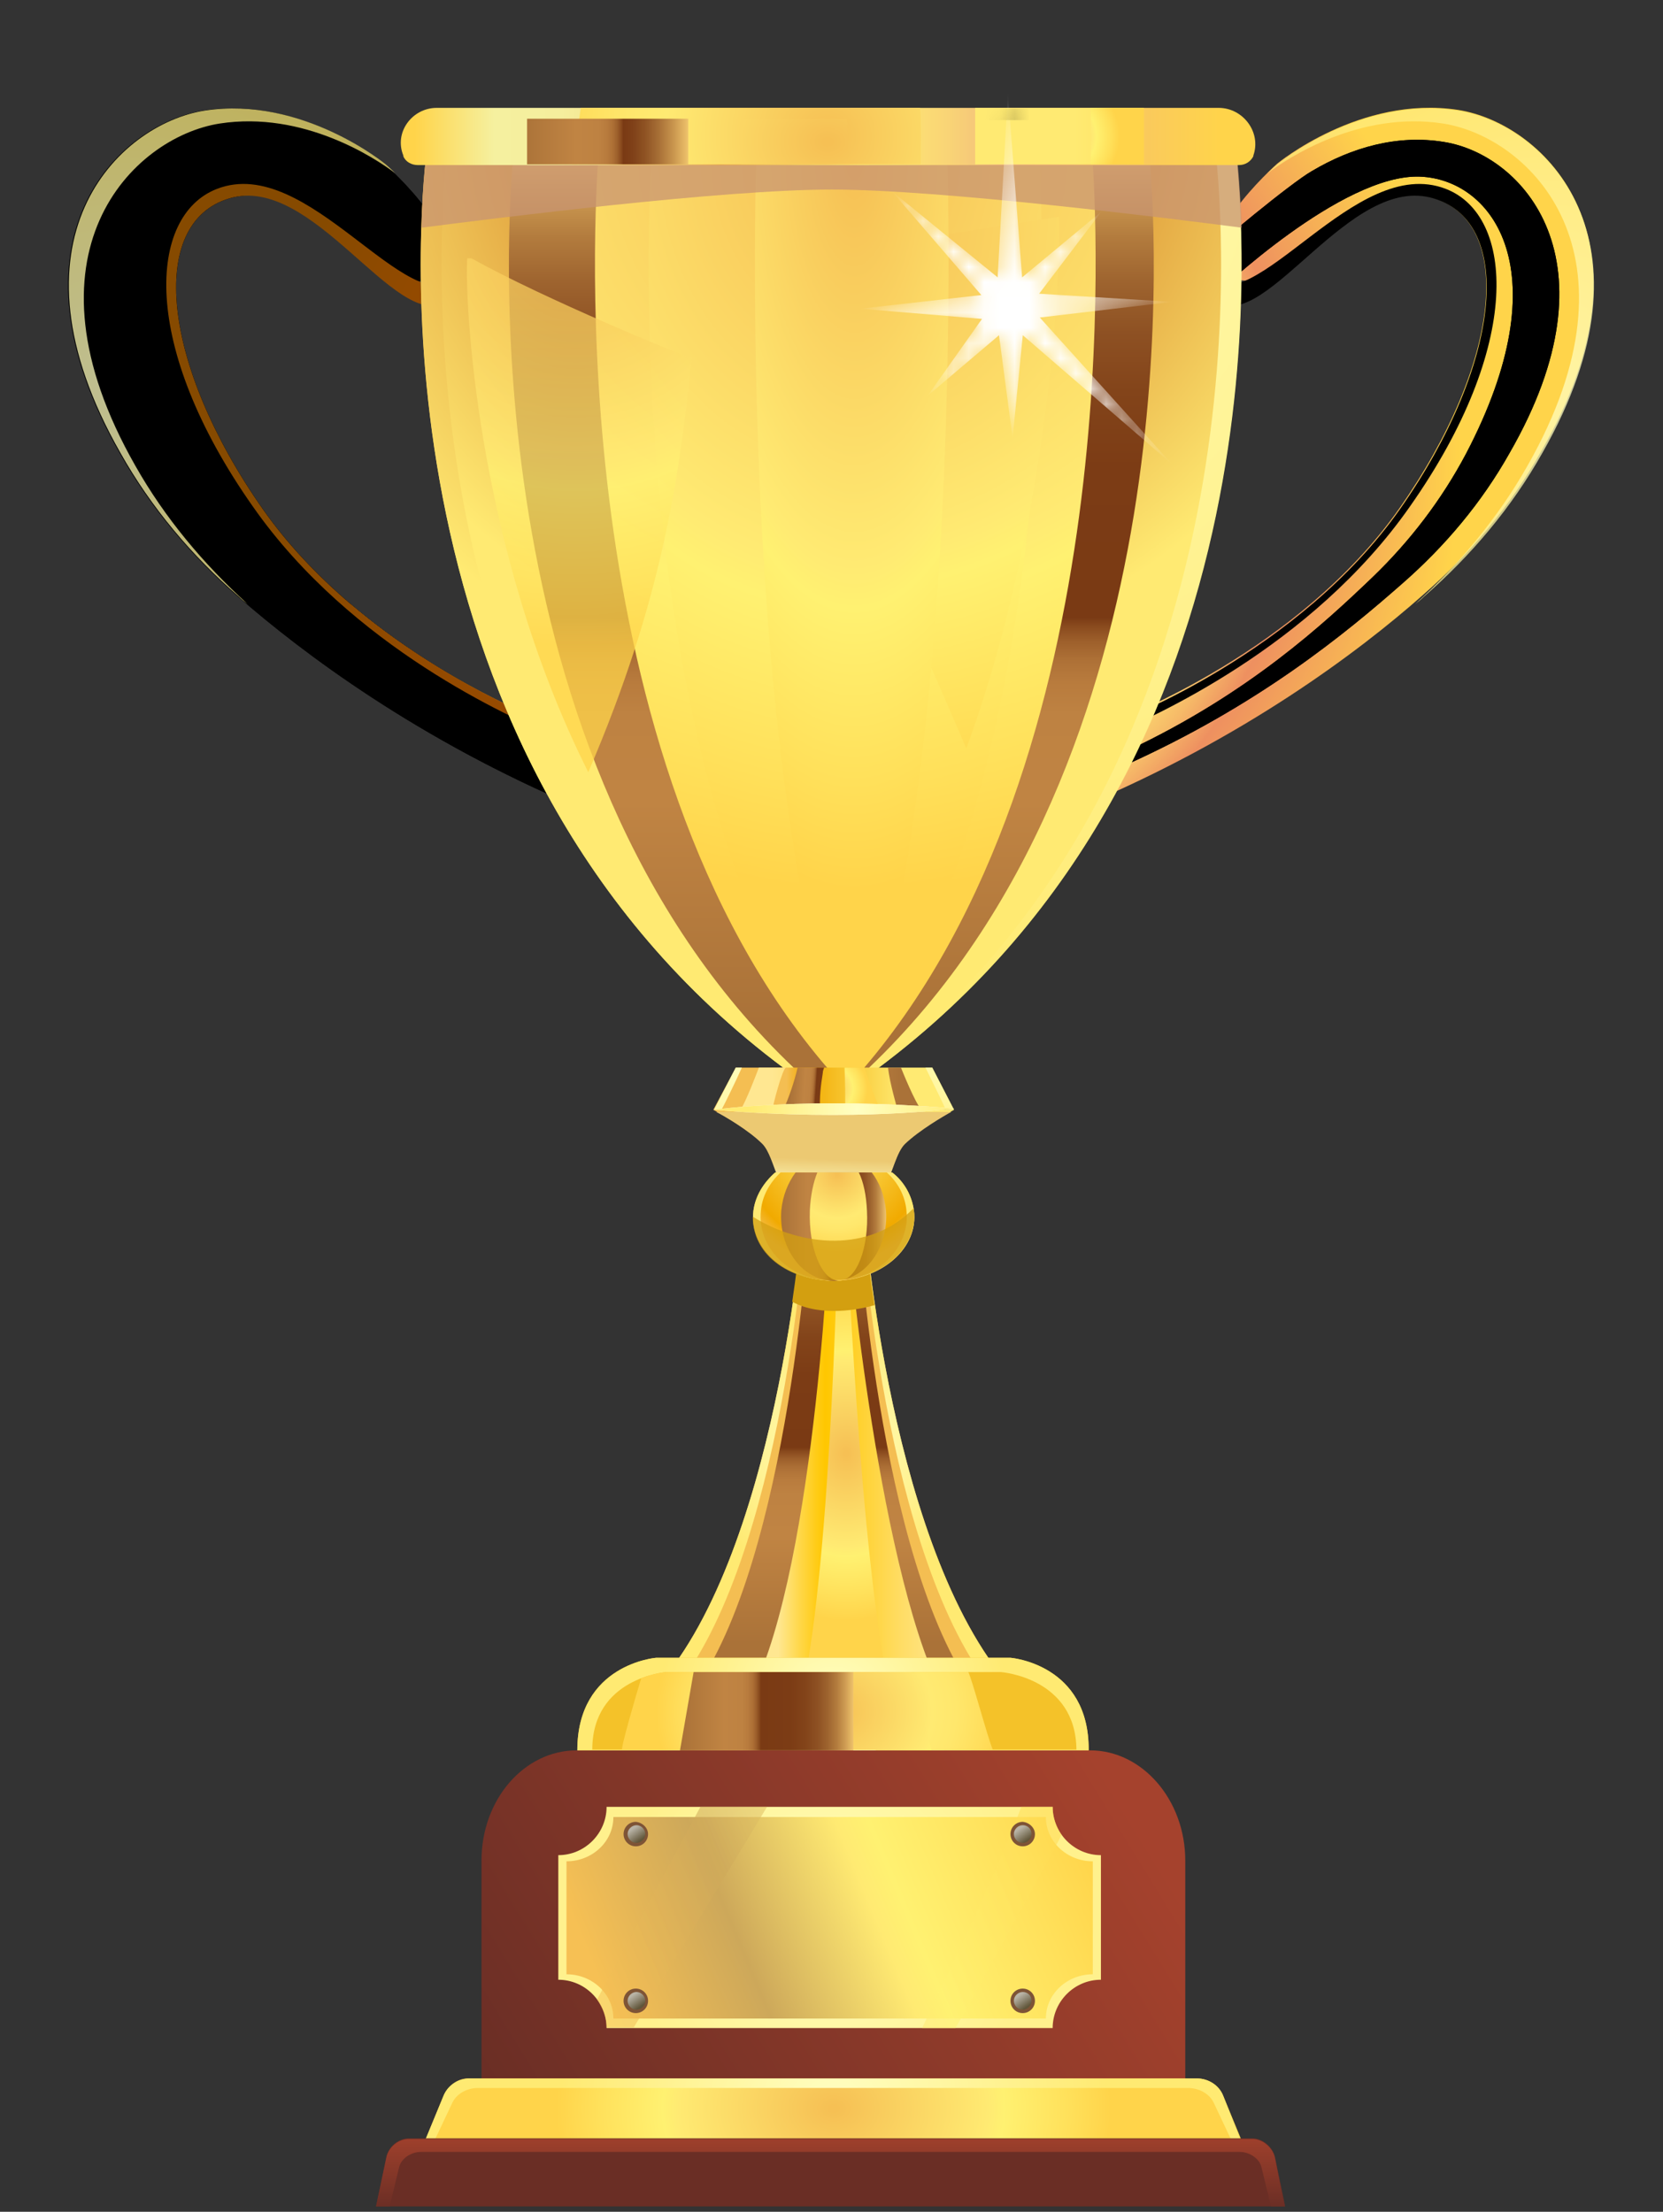 <svg width="109" height="145" viewBox="0 0 109 145" fill="none" xmlns="http://www.w3.org/2000/svg">
    <rect x="0" y="0" width="109" height="145" fill="#333333" stroke="none"/>
    <path
        d="M95.565 7.205C89.147 6.224 83.71 10.731 83.71 10.731C83.71 10.731 77.381 16.353 80.634 18.138C83.888 19.968 88.478 11.355 93.916 12.962C99.354 14.613 98.329 23.895 91.732 33.31C85.136 42.726 73.369 47.144 73.369 47.144L70.918 52.855C81.526 48.393 89.058 42.726 93.248 39.022C96.323 36.345 98.997 33.176 101.003 29.606C109.025 15.773 101.27 8.098 95.565 7.205Z"
        fill="url(#paint0_radial_4267_3212)" />
    <path
        d="M91.777 33.355C98.374 23.939 99.354 14.613 93.961 13.007C88.524 11.356 83.086 21.664 79.833 19.834C78.941 19.343 79.61 16.889 79.833 16.041C79.966 16.175 78.763 18.183 78.897 18.317C82.329 21.084 88.791 10.062 94.764 12.382C99.265 14.122 99.845 22.645 92.401 33.221C85.939 42.458 75.465 47.055 72.746 48.215L73.415 47.233C73.459 47.233 85.181 42.771 91.777 33.355Z"
        fill="#000000" />
<!--        fill="url(#paint1_radial_4267_3212)" />-->
    <path
        d="M94.621 9.303C91.591 8.812 88.604 9.66 85.975 11.222C84.638 11.981 79.512 16.22 79.512 16.398L79.78 19.21C79.78 19.21 87.936 11.4 93.061 11.579C97.875 11.758 102.332 17.826 96.092 29.741C94.488 32.775 92.393 35.497 89.986 37.818C86.822 40.852 81.874 45.448 74.03 49.152C73.941 49.42 73.807 49.732 73.718 50C73.674 50.089 73.674 50.134 73.629 50.223C82.498 46.252 88.248 41.477 91.903 38.264C94.71 35.81 97.117 32.954 98.945 29.696C106.209 17.068 99.791 10.106 94.621 9.303Z"
        fill="#000000" />
    <path
        d="M94.621 9.303C91.591 8.812 88.604 9.66 85.975 11.222C84.638 11.981 79.512 16.22 79.512 16.398L79.78 19.21C79.78 19.21 87.936 11.4 93.061 11.579C97.875 11.758 102.332 17.826 96.092 29.741C94.488 32.775 92.393 35.497 89.986 37.818C86.822 40.852 81.874 45.448 74.03 49.152C73.941 49.42 73.807 49.732 73.718 50C73.674 50.089 73.674 50.134 73.629 50.223C82.498 46.252 88.248 41.477 91.903 38.264C94.71 35.81 97.117 32.954 98.945 29.696C106.209 17.068 99.791 10.106 94.621 9.303Z"
        fill="#000000" />
    <path
        d="M17.209 33.353C10.612 23.938 9.632 14.611 15.025 13.005C20.418 11.398 25.053 19.966 28.306 18.181C31.56 16.352 25.231 10.774 25.231 10.774C25.231 10.774 19.794 6.267 13.376 7.248C7.671 8.141 -0.084 15.771 7.849 29.694C9.855 33.264 12.529 36.432 15.604 39.11C19.838 42.813 27.371 48.48 37.934 52.943L35.482 47.231C35.571 47.231 23.805 42.769 17.209 33.353Z"
        fill="#000000" />
    <path
        d="M17.209 33.353C10.612 23.938 9.632 14.611 15.025 13.005C20.418 11.398 25.053 19.966 28.306 18.181C31.56 16.352 25.231 10.774 25.231 10.774C25.231 10.774 19.794 6.267 13.376 7.248C7.671 8.141 -0.084 15.771 7.849 29.694C9.855 33.264 12.529 36.432 15.604 39.11C19.838 42.813 27.371 48.48 37.934 52.943L35.482 47.231C35.571 47.231 23.805 42.769 17.209 33.353Z"
        fill="#000000" />
    <path
        d="M35.797 47.769L35.574 47.233C35.574 47.233 29.022 44.779 22.961 39.602C28.087 44.243 33.791 46.921 35.797 47.769Z"
        fill="url(#paint6_radial_4267_3212)" />
    <path opacity="0.75"
        d="M8.876 30.544C0.943 16.621 8.698 8.991 14.403 8.098C19.885 7.25 24.61 10.374 25.902 11.356C25.546 10.999 25.278 10.775 25.278 10.775C25.278 10.775 19.841 6.269 13.422 7.25C7.718 8.143 -0.038 15.773 7.896 29.696C9.901 33.266 12.576 36.434 15.651 39.111C15.829 39.29 16.052 39.468 16.23 39.602C13.333 36.97 10.793 33.935 8.876 30.544Z"
        fill="url(#paint7_radial_4267_3212)" />
    <path opacity="0.75"
        d="M100.112 30.544C108.045 16.621 100.29 8.991 94.585 8.098C89.103 7.25 84.379 10.374 83.086 11.356C83.442 10.999 83.71 10.775 83.71 10.775C83.71 10.775 89.147 6.269 95.566 7.25C101.27 8.143 109.026 15.773 101.092 29.696C99.087 33.266 96.412 36.434 93.337 39.111C93.159 39.29 92.936 39.468 92.758 39.602C95.655 36.97 98.195 33.935 100.112 30.544Z"
        fill="url(#paint8_radial_4267_3212)" />
    <path
        d="M17.208 33.355C10.612 23.939 9.631 14.613 15.024 13.007C20.462 11.356 25.899 21.664 29.153 19.834C30.044 19.343 29.375 16.889 29.153 16.041C29.019 16.175 30.222 18.183 30.089 18.317C26.657 21.084 20.194 10.062 14.222 12.382C9.72 14.122 9.141 22.645 16.584 33.221C23.047 42.458 33.52 47.055 36.239 48.215L35.571 47.233C35.571 47.233 23.804 42.771 17.208 33.355Z"
        fill="url(#paint9_radial_4267_3212)" />
    <path
        d="M14.357 9.303C17.388 8.812 20.374 9.66 23.003 11.222C24.341 11.981 29.466 16.22 29.466 16.398L29.199 19.21C29.199 19.21 21.043 11.4 15.917 11.579C11.103 11.758 6.646 17.826 12.886 29.741C14.491 32.775 16.585 35.497 18.992 37.818C22.157 40.852 27.104 45.448 34.948 49.152C35.037 49.42 35.171 49.732 35.26 50C35.305 50.089 35.305 50.134 35.349 50.223C26.48 46.252 20.73 41.477 17.076 38.264C14.268 35.81 11.861 32.954 10.034 29.696C2.769 17.068 9.187 10.106 14.357 9.303Z"
        fill="#000000" />
    <path
        d="M14.357 9.303C17.388 8.812 20.374 9.66 23.003 11.222C24.341 11.981 29.466 16.22 29.466 16.398L29.199 19.21C29.199 19.21 21.043 11.4 15.917 11.579C11.103 11.758 6.646 17.826 12.886 29.741C14.491 32.775 16.585 35.497 18.992 37.818C22.157 40.852 27.104 45.448 34.948 49.152C35.037 49.42 35.171 49.732 35.26 50C35.305 50.089 35.305 50.134 35.349 50.223C26.48 46.252 20.73 41.477 17.076 38.264C14.268 35.81 11.861 32.954 10.034 29.696C2.769 17.068 9.187 10.106 14.357 9.303Z"
        fill="#000000" />
    <path
        d="M27.949 10.106C27.503 13.766 24.072 49.643 51.393 70.036H57.544C84.865 49.598 81.433 13.766 80.987 10.106H27.949V10.106Z"
        fill="#000000" />
    <path
        d="M27.949 10.106C27.503 13.766 24.072 49.643 51.393 70.036H57.544C84.865 49.598 81.433 13.766 80.987 10.106H27.949V10.106Z"
        fill="url(#paint13_radial_4267_3212)" />
    <path
        d="M29.282 10.105H27.945C27.5 13.765 24.068 49.642 51.389 70.035H51.523C25.628 49.642 28.881 13.809 29.282 10.105Z"
        fill="url(#paint14_radial_4267_3212)" />
    <path
        d="M81.028 10.105H79.691C80.092 13.765 83.391 49.642 57.406 70.035H57.54C84.906 49.642 81.429 13.809 81.028 10.105Z"
        fill="url(#paint15_radial_4267_3212)" />
    <path
        d="M35.661 10.106C35.349 13.766 32.898 49.643 52.33 70.036H56.698C76.086 49.598 73.635 13.766 73.367 10.106H35.661V10.106Z"
        fill="url(#paint16_radial_4267_3212)" />
    <path
        d="M33.654 10.106C33.297 13.766 30.578 49.643 52.061 70.036H56.919C78.402 49.598 75.683 13.766 75.326 10.106H33.654V10.106Z"
        fill="url(#paint17_linear_4267_3212)" />
    <path
        d="M71.586 10.106H39.228C38.96 13.766 36.732 49.643 54.248 70.036H56.61C74.037 49.643 71.853 13.81 71.586 10.106Z"
        fill="url(#paint18_radial_4267_3212)" />
    <path
        d="M68.108 10.106H42.703C42.481 13.766 40.742 49.643 54.47 70.036H56.342C70.069 49.643 68.331 13.81 68.108 10.106Z"
        fill="url(#paint19_radial_4267_3212)" />
    <path
        d="M63.336 49.063C68.996 33.668 69.575 16.488 69.397 14.212L51.926 16.934C53.04 26.84 57.051 34.382 63.336 49.063Z"
        fill="url(#paint20_radial_4267_3212)" />
    <path opacity="0.75"
        d="M30.893 16.933H30.626C30.448 19.164 31.072 35.719 38.559 50.623C43.462 39.2 44.532 31.168 45.334 23.492C44.532 23.225 35.796 19.655 30.893 16.933Z"
        fill="url(#paint21_radial_4267_3212)" />
    <path
        d="M62.09 10.106H49.566C49.477 13.766 48.586 49.643 55.36 70.036H56.252C63.026 49.643 62.18 13.81 62.09 10.106Z"
        fill="url(#paint22_radial_4267_3212)" />
    <path opacity="0.75"
        d="M27.945 10.106C27.856 10.776 27.677 12.472 27.633 14.926C32.491 14.301 47.288 12.427 54.508 12.427C61.729 12.427 76.526 14.301 81.384 14.926C81.295 12.472 81.117 10.731 81.072 10.106H27.945Z"
        fill="#C89472" />
    <path
        d="M79.876 7.072H54.249H28.621C27.017 7.072 25.813 8.679 26.437 10.196V10.241C26.571 10.598 26.972 10.821 27.373 10.821H54.293H81.214C81.615 10.821 81.971 10.598 82.15 10.241V10.196C82.684 8.679 81.481 7.072 79.876 7.072Z"
        fill="url(#paint23_linear_4267_3212)" />
    <path d="M74.967 7.072H63.914V10.776H74.967V7.072Z"
        fill="url(#paint24_linear_4267_3212)" />
    <path d="M74.969 7.072H71.492V10.776H74.969V7.072Z"
        fill="url(#paint25_radial_4267_3212)" />
    <path
        d="M60.308 7.072H38.068C37.889 8.322 37.711 9.571 37.488 10.776H60.353C60.353 9.571 60.397 8.322 60.308 7.072Z"
        fill="url(#paint26_radial_4267_3212)" />
    <path
        d="M55.494 7.784H48.72C48.675 8.811 48.586 9.792 48.586 10.774H55.672C55.628 9.792 55.539 8.811 55.494 7.784Z"
        fill="url(#paint27_radial_4267_3212)" />
    <path d="M45.11 7.784H34.547V10.774H45.11V7.784Z"
        fill="url(#paint28_linear_4267_3212)" />
    <mask id="mask0_4267_3212" style="mask-type:alpha" maskUnits="userSpaceOnUse" x="56" y="6"
        width="21" height="25">
        <path
            d="M66.99 18.183L72.205 13.854L68.105 19.253L76.84 19.789L68.149 20.815L76.84 30.454L67.035 21.976L66.367 28.714L65.475 21.976L60.795 25.947L64.361 20.905L56.383 20.235L64.316 19.343L58.433 12.515L65.386 18.183L66.055 6.045L66.99 18.183Z"
            fill="#000000"/>
    </mask>
    <g mask="url(#mask0_4267_3212)">
        <path
            d="M66.994 18.183L72.209 13.855L68.109 19.255L76.844 19.79L68.153 20.816L76.844 30.455L67.039 21.977L66.37 28.715L65.479 21.977L60.799 25.948L64.365 20.906L56.387 20.236L64.32 19.344L58.437 12.516L65.39 18.183L66.058 6.046L66.994 18.183Z"
            fill="white" />
        <path opacity="0.75"
            d="M82.061 10.239C82.061 10.194 82.061 10.194 82.061 10.239C82.684 8.722 81.481 7.115 79.876 7.115H54.249H28.621C27.017 7.115 25.813 8.722 26.437 10.239V10.284C26.571 10.64 26.972 10.864 27.373 10.864H27.73C27.329 10.864 26.972 10.685 26.838 10.417C26.838 10.417 26.838 10.417 26.838 10.373C26.214 9.168 27.418 7.874 28.978 7.874H54.293H79.609C81.214 7.874 82.373 9.168 81.749 10.373C81.749 10.373 81.749 10.373 81.749 10.417C81.615 10.73 81.214 10.864 80.857 10.864H81.214C81.526 10.819 81.927 10.596 82.061 10.239Z"
            fill="#000000" />
    </g>
    <mask id="mask1_4267_3212" style="mask-type:alpha" maskUnits="userSpaceOnUse" x="51" y="72"
        width="7" height="10">
        <path
            d="M56.653 75.88C57.99 78.067 58.213 80.342 57.188 80.967C56.162 81.592 54.29 80.298 52.953 78.067C51.616 75.88 51.393 73.604 52.419 72.979C53.444 72.399 55.316 73.693 56.653 75.88Z"
            fill="url(#paint31_radial_4267_3212)" />
    </mask>
    <g mask="url(#mask1_4267_3212)"></g>
    <mask id="mask2_4267_3212" style="mask-type:alpha" maskUnits="userSpaceOnUse" x="94" y="4"
        width="15" height="21">
        <path
            d="M106.083 11.578C109.247 16.843 109.827 22.288 107.375 23.716C104.969 25.188 100.423 22.109 97.303 16.843C94.138 11.578 93.559 6.134 96.01 4.706C98.417 3.233 102.918 6.312 106.083 11.578Z"
            fill="#000000"/>
    </mask>
    <g mask="url(#mask2_4267_3212)"></g>
    <mask id="mask3_4267_3212" style="mask-type:alpha" maskUnits="userSpaceOnUse" x="0" y="8"
        width="16" height="21">
        <path
            d="M12.346 15.641C15.511 20.907 16.09 26.351 13.639 27.823C11.187 29.296 6.686 26.172 3.521 20.907C0.357 15.641 -0.223 10.197 2.229 8.724C4.68 7.252 9.226 10.331 12.346 15.641Z"
            fill="url(#paint33_radial_4267_3212)" />
    </mask>
    <g mask="url(#mask3_4267_3212)"></g>
<!--    <mask id="mask4_4267_3212" style="mask-type:alpha" maskUnits="userSpaceOnUse" x="53" y="0"-->
<!--        width="40" height="19">-->
<!--        <path-->
<!--            d="M72.7849 0.378428C83.4371 0.423052 92.0837 4.4838 92.0391 9.39241C91.9945 14.3456 83.348 18.2725 72.6958 18.2279C62.0436 18.1833 53.397 14.1225 53.4416 9.21391C53.4416 4.26068 62.1327 0.289181 72.7849 0.378428Z"-->
<!--            fill="url(#paint34_radial_4267_3212)" />-->
<!--    </mask>-->
<!--    <g mask="url(#mask4_4267_3212)">-->
<!--        <mask id="mask5_4267_3212" style="mask-type:alpha" maskUnits="userSpaceOnUse" x="66" y="2"-->
<!--            width="14" height="15">-->
<!--            <path-->
<!--                d="M79.4218 9.30067C79.4218 13.0044 76.4356 16.0388 72.7363 16.0388C69.037 16.0388 66.0508 13.0044 66.0508 9.30067C66.0508 5.59691 69.037 2.5625 72.7363 2.5625C76.4356 2.5625 79.4218 5.55228 79.4218 9.30067Z"-->
<!--                fill="url(#paint35_radial_4267_3212)" />-->
<!--        </mask>-->
<!--        <g mask="url(#mask5_4267_3212)">-->
<!--            <g opacity="0.75">-->
<!--                <path opacity="0.75"-->
<!--                    d="M73.7633 9.30135C73.7633 9.83684 73.3621 10.2384 72.8719 10.2384C72.3816 10.2384 71.9805 9.79221 71.9805 9.30135C71.9805 8.76587 72.3816 8.36426 72.8719 8.36426C73.3621 8.36426 73.7633 8.76587 73.7633 9.30135Z"-->
<!--                    fill="url(#paint36_radial_4267_3212)" />-->
<!--            </g>-->
<!--        </g>-->
<!--    </g>-->
    <mask id="mask6_4267_3212" style="mask-type:alpha" maskUnits="userSpaceOnUse" x="44" y="9"
        width="38" height="26">
        <path
            d="M67.439 12.427C77.289 16.711 83.44 24.475 81.167 29.786C78.894 35.096 68.999 35.944 59.149 31.704C49.299 27.421 43.148 19.656 45.422 14.346C47.695 9.036 57.589 8.188 67.439 12.427Z"
            fill="url(#paint37_radial_4267_3212)" />
    </mask>
    <g mask="url(#mask6_4267_3212)"></g>
    <mask id="mask7_4267_3212" style="mask-type:alpha" maskUnits="userSpaceOnUse" x="33" y="130"
        width="19" height="12">
        <path
            d="M44.303 131.306C48.983 133.314 51.88 136.973 50.766 139.517C49.696 142.016 45.016 142.417 40.381 140.409C35.701 138.401 32.804 134.742 33.918 132.198C34.988 129.699 39.623 129.298 44.303 131.306Z"
            fill="url(#paint38_radial_4267_3212)" />
    </mask>
    <g mask="url(#mask7_4267_3212)"></g>
    <mask id="mask8_4267_3212" style="mask-type:alpha" maskUnits="userSpaceOnUse" x="54" y="103"
        width="10" height="12">
        <path
            d="M62.223 107.075C64.006 110.065 63.962 113.412 62.134 114.527C60.262 115.643 57.321 114.126 55.493 111.091C53.711 108.102 53.755 104.755 55.582 103.639C57.454 102.524 60.396 104.085 62.223 107.075Z"
            fill="url(#paint39_radial_4267_3212)" />
    </mask>
    <g mask="url(#mask8_4267_3212)"></g>
    <g clip-path="url(#clip0_4267_3212)">
        <path d="M62.532 72.758H46.754L48.225 69.991H61.105L62.532 72.758Z"
            fill="url(#paint40_linear_4267_3212)" />
        <path opacity="0.75"
            d="M61.997 72.758H62.532L61.106 69.991H60.66C60.838 70.348 61.864 72.445 61.997 72.758Z"
            fill="url(#paint41_linear_4267_3212)" />
        <path
            d="M48.624 69.991H48.223L46.797 72.758H47.287C47.421 72.535 48.312 70.705 48.624 69.991Z"
            fill="url(#paint42_linear_4267_3212)" />
        <path
            d="M58.831 72.758H60.391C59.945 72.222 59.143 70.214 59.054 69.991H58.207C58.296 70.928 58.831 72.758 58.831 72.758Z"
            fill="url(#paint43_linear_4267_3212)" />
        <path
            d="M53.929 70.348C53.929 70.214 53.973 70.125 54.018 69.991H52.28C52.057 70.928 51.745 71.865 51.344 72.758H53.751C53.706 71.955 53.795 71.151 53.929 70.348Z"
            fill="url(#paint44_linear_4267_3212)" />
        <path
            d="M55.355 69.991H56.648C56.871 70.571 57.049 71.151 57.272 71.731C57.406 72.088 57.539 72.401 57.718 72.758H55.4C55.4 71.865 55.4 70.928 55.355 69.991Z"
            fill="url(#paint45_radial_4267_3212)" />
        <path
            d="M51.521 69.991H49.739C49.605 70.348 48.892 72.222 48.535 72.758H50.63C50.63 72.535 51.298 69.991 51.521 69.991Z"
            fill="url(#paint46_linear_4267_3212)" />
        <path
            d="M54.643 72.758H46.754C46.754 72.758 48.849 73.873 49.963 74.944C51.077 76.015 50.944 80.076 54.643 80.076C58.342 80.076 58.208 76.015 59.323 74.944C60.437 73.873 62.532 72.758 62.532 72.758H54.643Z"
            fill="url(#paint47_linear_4267_3212)" />
        <path
            d="M54.643 72.758H48.805C48.805 72.758 50.365 73.873 51.167 74.944C51.969 76.015 52.682 81.995 54.599 80.076C55.312 79.362 57.228 76.015 58.031 74.944C58.833 73.873 60.393 72.758 60.393 72.758H54.643Z"
            fill="url(#paint48_linear_4267_3212)" />
        <path
            d="M58.654 72.758C58.163 73.338 57.361 74.186 57.094 75.168C56.603 76.774 56.113 78.648 54.598 80.076C54.642 80.076 54.642 80.076 54.642 80.076C56.603 79.541 57.272 76.015 58.074 74.944C58.876 73.873 60.436 72.758 60.436 72.758H58.654Z"
            fill="url(#paint49_linear_4267_3212)" />
        <path
            d="M57.183 72.758H51.879C51.923 72.892 51.968 73.026 51.968 73.159C52.146 74.186 52.993 75.123 53.394 76.105C53.751 76.908 53.974 77.756 54.241 78.603C54.776 77.979 55.043 77.8 55.489 77.131C55.846 74.944 56.514 73.65 57.183 72.758Z"
            fill="url(#paint50_radial_4267_3212)" />
        <path
            d="M55.356 72.758H50.766C51.568 73.918 52.058 75.078 52.727 76.328C53.217 77.265 54.153 78.023 54.777 78.559C54.688 76.595 54.777 74.677 55.356 72.758Z"
            fill="url(#paint51_linear_4267_3212)" />
        <path
            d="M46.934 72.892C47.468 73.159 49.073 74.096 49.964 74.989C50.856 75.881 50.945 78.737 52.995 79.764C53.441 80.478 53.976 80.79 54.644 80.121C58.343 80.121 58.21 76.06 59.324 74.989C60.26 74.096 61.864 73.159 62.355 72.892H46.934Z"
            fill="url(#paint52_linear_4267_3212)" />
        <path
            d="M46.754 72.757C46.754 72.757 52.994 71.865 62.532 72.668C62.532 72.668 56.247 73.561 46.754 72.757Z"
            fill="#FDF5DB" />
        <path
            d="M46.754 72.757C46.754 72.757 52.994 71.865 62.532 72.668C62.532 72.668 56.247 73.561 46.754 72.757Z"
            fill="url(#paint53_radial_4267_3212)" />
        <path
            d="M77.688 142.282V121.978C77.688 118.007 74.88 114.749 71.449 114.749H37.798C34.367 114.749 31.559 117.962 31.559 121.978V142.282H77.688Z"
            fill="url(#paint54_linear_4267_3212)" />
        <path
            d="M29.061 137.418L27.902 140.229H81.342L80.183 137.418C79.915 136.704 79.202 136.258 78.445 136.258H30.799C30.042 136.213 29.373 136.704 29.061 137.418Z"
            fill="url(#paint55_radial_4267_3212)" />
        <path
            d="M80.183 137.418C79.915 136.704 79.202 136.258 78.445 136.258H30.799C30.042 136.258 29.329 136.704 29.061 137.418L27.902 140.229H28.526L29.641 137.864C29.908 137.284 30.576 136.883 31.334 136.883H77.865C78.623 136.883 79.291 137.284 79.559 137.864L80.673 140.229H81.297L80.183 137.418Z"
            fill="url(#paint56_radial_4267_3212)" />
        <path
            d="M56.651 79.63H54.645H52.64C52.64 79.63 50.991 102.299 42.656 111H54.645H66.635C58.3 102.254 56.651 79.63 56.651 79.63Z"
            fill="#F4BE52" />
        <path
            d="M56.651 79.63H54.645H52.64C52.64 79.63 50.991 102.299 42.656 111H54.645H66.635C58.3 102.254 56.651 79.63 56.651 79.63Z"
            fill="url(#paint57_radial_4267_3212)" />
        <path
            d="M56.426 79.63H54.643H52.86C52.86 79.63 51.389 102.299 44.035 111H54.643H65.25C57.896 102.254 56.426 79.63 56.426 79.63Z"
            fill="#F4BE52" />
        <path
            d="M56.206 79.63H54.645H53.086C53.086 79.63 51.793 102.299 45.375 111H54.645H63.916C57.498 102.254 56.206 79.63 56.206 79.63Z"
            fill="url(#paint58_linear_4267_3212)" />
        <path
            d="M55.445 79.63H54.42C54.42 79.63 53.573 102.299 49.25 111H55.49H61.73C57.362 102.254 55.445 79.63 55.445 79.63Z"
            fill="url(#paint59_linear_4267_3212)" />
        <path
            d="M55.448 79.63H54.958C54.958 79.63 54.556 102.299 52.551 111H55.448H58.345C56.339 102.254 55.448 79.63 55.448 79.63Z"
            fill="url(#paint60_radial_4267_3212)" />
        <path
            d="M51.926 85.342C53.842 86.368 56.383 85.833 57.319 85.565C56.784 82.04 56.606 79.63 56.606 79.63H52.55C52.639 79.63 52.416 81.995 51.926 85.342Z"
            fill="#D39F10" />
        <path
            d="M66.231 108.68H54.643H43.01C43.01 108.68 37.84 109.081 37.84 114.748H54.598H71.356C71.401 109.081 66.231 108.68 66.231 108.68Z"
            fill="#F4C229" />
        <path
            d="M66.231 108.68H54.643H43.01C43.01 108.68 37.84 109.081 37.84 114.748H54.598H71.356C71.401 109.081 66.231 108.68 66.231 108.68Z"
            fill="url(#paint61_radial_4267_3212)" />
        <path
            d="M65.607 109.617H54.643H43.678C43.678 109.617 38.82 109.974 38.82 114.704H54.687H70.554C70.51 109.974 65.607 109.617 65.607 109.617Z"
            fill="#F4C229" />
        <path
            d="M54.643 109.617H43.678C43.678 109.617 42.921 109.662 42.029 110.019C41.673 111.179 40.648 114.704 40.782 114.704H54.687H65.072C64.716 113.856 63.735 110.153 63.468 109.617H54.643Z"
            fill="url(#paint62_radial_4267_3212)" />
        <path d="M57.406 114.749H61.061L59.724 109.617H57.54L57.406 114.749Z"
            fill="url(#paint63_radial_4267_3212)" />
        <path d="M45.462 109.617L44.57 114.749H55.936V109.617H45.462Z"
            fill="url(#paint64_linear_4267_3212)" />
        <path
            d="M58.477 76.863H50.81C50.053 77.533 49.518 78.38 49.384 79.362C49.117 81.772 51.434 83.958 54.644 83.958C57.852 83.958 60.215 81.772 59.903 79.362C59.769 78.38 59.279 77.488 58.477 76.863Z"
            fill="url(#paint65_radial_4267_3212)" />
        <path
            d="M58.475 76.863H50.809C50.052 77.533 49.517 78.38 49.383 79.362C49.071 81.861 51.433 83.958 54.642 83.958C57.851 83.914 60.214 81.772 59.902 79.362C59.768 78.38 59.278 77.488 58.475 76.863Z"
            fill="url(#paint66_radial_4267_3212)" />
        <path
            d="M58.12 76.863H51.167C50.453 77.533 49.963 78.38 49.874 79.362C49.607 81.772 51.746 83.958 54.643 83.958C57.54 83.958 59.679 81.772 59.412 79.362C59.323 78.38 58.833 77.488 58.12 76.863Z"
            fill="url(#paint67_radial_4267_3212)" />
        <path
            d="M57.137 76.863H52.145C51.655 77.533 51.299 78.38 51.21 79.362C51.031 81.772 52.547 83.958 54.641 83.958C56.736 83.958 58.252 81.772 58.073 79.362C57.984 78.38 57.628 77.488 57.137 76.863Z"
            fill="url(#paint68_linear_4267_3212)" />
        <path
            d="M56.29 76.863H53.571C53.303 77.533 53.125 78.38 53.081 79.362C52.992 81.772 53.838 83.958 54.997 83.958C56.156 83.958 56.958 81.772 56.825 79.362C56.78 78.38 56.602 77.488 56.29 76.863Z"
            fill="url(#paint69_radial_4267_3212)" />
        <path opacity="0.75"
            d="M59.903 79.362C59.903 79.318 59.858 79.273 59.858 79.228C57.05 82.129 52.549 81.772 49.34 79.764C49.34 82.709 52.46 84.137 54.911 83.914C54.956 83.914 55.045 83.914 55.089 83.914C58.075 83.736 60.17 81.638 59.903 79.362Z"
            fill="#D39F10" />
        <path
            d="M84.238 144.647L83.57 141.434C83.436 140.765 82.767 140.185 82.099 140.185H26.788C26.119 140.185 25.451 140.72 25.317 141.434L24.648 144.647H84.238Z"
            fill="#6A2E25" />
        <path
            d="M83.57 141.478C83.436 140.809 82.767 140.229 82.099 140.229H26.788C26.119 140.229 25.451 140.764 25.317 141.478L24.648 144.646H25.54L26.164 142.058C26.297 141.523 26.922 141.076 27.59 141.076H81.252C81.921 141.076 82.545 141.523 82.678 142.058L83.302 144.646H84.194L83.57 141.478Z"
            fill="url(#paint70_linear_4267_3212)" />
        <path
            d="M72.16 129.787V121.62C70.422 121.62 68.996 120.192 68.996 118.452H39.758C39.758 120.192 38.332 121.62 36.594 121.62V129.787C38.332 129.787 39.758 131.215 39.758 132.955H68.996C68.996 131.215 70.422 129.787 72.16 129.787Z"
            fill="url(#paint71_radial_4267_3212)" />
        <path
            d="M71.626 129.43V122.023C69.932 122.023 68.551 120.729 68.551 119.122H40.204C40.204 120.729 38.823 122.023 37.129 122.023V129.43C38.823 129.43 40.204 130.724 40.204 132.331H68.551C68.551 130.724 69.932 129.43 71.626 129.43Z"
            fill="url(#paint72_linear_4267_3212)" />
        <path opacity="0.55"
            d="M69.574 120.282C69.218 119.746 68.995 119.122 68.995 118.452H66.945C65.073 123.405 60.438 132.955 60.438 132.955H62.621C62.666 132.955 69.396 120.773 69.574 120.282Z"
            fill="url(#paint73_linear_4267_3212)" />
        <path opacity="0.55"
            d="M45.907 118.452L39.133 131.081C39.489 131.616 39.757 132.241 39.757 132.91H41.54L50.275 118.452H45.907Z"
            fill="url(#paint74_linear_4267_3212)" />
        <path
            d="M42.476 120.238C42.476 120.684 42.119 121.041 41.673 121.041C41.228 121.041 40.871 120.684 40.871 120.238C40.871 119.792 41.228 119.435 41.673 119.435C42.119 119.479 42.476 119.836 42.476 120.238Z"
            fill="#7E5436" />
        <path
            d="M42.295 120.237C42.295 120.55 42.028 120.817 41.716 120.817C41.404 120.817 41.137 120.55 41.137 120.237C41.137 119.925 41.404 119.657 41.716 119.657C42.028 119.657 42.295 119.925 42.295 120.237Z"
            fill="url(#paint75_linear_4267_3212)" />
        <path
            d="M67.835 120.238C67.835 120.684 67.478 121.041 67.033 121.041C66.587 121.041 66.231 120.684 66.231 120.238C66.231 119.792 66.587 119.435 67.033 119.435C67.478 119.479 67.835 119.836 67.835 120.238Z"
            fill="#7E5436" />
        <path
            d="M67.612 120.237C67.612 120.55 67.344 120.817 67.032 120.817C66.721 120.817 66.453 120.55 66.453 120.237C66.453 119.925 66.721 119.657 67.032 119.657C67.389 119.657 67.612 119.925 67.612 120.237Z"
            fill="url(#paint76_linear_4267_3212)" />
        <path
            d="M42.476 131.17C42.476 131.617 42.119 131.974 41.673 131.974C41.228 131.974 40.871 131.617 40.871 131.17C40.871 130.724 41.228 130.367 41.673 130.367C42.119 130.367 42.476 130.724 42.476 131.17Z"
            fill="#7E5436" />
        <path
            d="M42.295 131.17C42.295 131.482 42.028 131.75 41.716 131.75C41.404 131.75 41.137 131.482 41.137 131.17C41.137 130.858 41.404 130.59 41.716 130.59C42.028 130.59 42.295 130.858 42.295 131.17Z"
            fill="url(#paint77_linear_4267_3212)" />
        <path
            d="M67.835 131.17C67.835 131.617 67.478 131.974 67.033 131.974C66.587 131.974 66.231 131.617 66.231 131.17C66.231 130.724 66.587 130.367 67.033 130.367C67.478 130.367 67.835 130.724 67.835 131.17Z"
            fill="#7E5436" />
        <path
            d="M67.612 131.17C67.612 131.482 67.344 131.75 67.032 131.75C66.721 131.75 66.453 131.482 66.453 131.17C66.453 130.858 66.721 130.59 67.032 130.59C67.389 130.59 67.612 130.858 67.612 131.17Z"
            fill="url(#paint78_linear_4267_3212)" />
    </g>
    <defs>
        <radialGradient id="paint0_radial_4267_3212" cx="0" cy="0" r="1"
            gradientUnits="userSpaceOnUse"
            gradientTransform="translate(55.544 30.331) scale(41.728 41.778)">
            <stop offset="0.014" stop-color="#FFD44A" />
            <stop offset="0.535" stop-color="#FFEA72" />
            <stop offset="0.567" stop-color="#FEE471" />
            <stop offset="0.608" stop-color="#FBD46E" />
            <stop offset="0.654" stop-color="#F6BA68" />
            <stop offset="0.703" stop-color="#EF9561" />
            <stop offset="0.709" stop-color="#EE9060" />
            <stop offset="0.96" stop-color="#FFD44A" />
        </radialGradient>
        <radialGradient id="paint1_radial_4267_3212" cx="0" cy="0" r="1"
            gradientUnits="userSpaceOnUse"
            gradientTransform="translate(59.49 30.393) rotate(180) scale(32.402 32.441)">
            <stop offset="0.016" stop-color="#BD4A00" />
            <stop offset="1" stop-color="#864A00" />
        </radialGradient>
        <linearGradient id="paint2_linear_4267_3212" x1="104.184" y1="24.73" x2="76.137"
            y2="31.169" gradientUnits="userSpaceOnUse">
            <stop stop-color="#EFC16B" />
            <stop offset="0.08" stop-color="#C38F4B" />
            <stop offset="0.123" stop-color="#AA7238" />
            <stop offset="0.253" stop-color="#C08443" />
            <stop offset="0.352" stop-color="#C28543" />
            <stop offset="0.388" stop-color="#C98943" />
            <stop offset="0.413" stop-color="#D48F42" />
            <stop offset="0.422" stop-color="#DB9342" />
            <stop offset="0.658" stop-color="#AC6838" />
            <stop offset="0.893" stop-color="#F0C46C" />
            <stop offset="0.934" stop-color="#EFC26B" />
            <stop offset="0.958" stop-color="#ECB967" />
            <stop offset="0.978" stop-color="#E7AB60" />
            <stop offset="0.994" stop-color="#DF9856" />
            <stop offset="1" stop-color="#DC8F52" />
        </linearGradient>
        <linearGradient id="paint3_linear_4267_3212" x1="104.184" y1="24.73" x2="76.137"
            y2="31.169" gradientUnits="userSpaceOnUse">
            <stop stop-color="#EFC16B" />
            <stop offset="0.08" stop-color="#C38F4B" />
            <stop offset="0.123" stop-color="#AA7238" />
            <stop offset="0.253" stop-color="#C08443" />
            <stop offset="0.352" stop-color="#C28543" />
            <stop offset="0.388" stop-color="#C98943" />
            <stop offset="0.413" stop-color="#D48F42" />
            <stop offset="0.422" stop-color="#DB9342" />
            <stop offset="0.658" stop-color="#AC6838" />
            <stop offset="0.893" stop-color="#F0C46C" />
            <stop offset="0.934" stop-color="#EFC26B" />
            <stop offset="0.958" stop-color="#ECB967" />
            <stop offset="0.978" stop-color="#E7AB60" />
            <stop offset="0.994" stop-color="#DF9856" />
            <stop offset="1" stop-color="#DC8F52" />
        </linearGradient>
        <radialGradient id="paint4_radial_4267_3212" cx="0" cy="0" r="1"
            gradientUnits="userSpaceOnUse"
            gradientTransform="translate(55.541 30.329) scale(41.728 41.778)">
            <stop offset="0.014" stop-color="#FFD44A" />
            <stop offset="0.535" stop-color="#FFEA72" />
            <stop offset="0.567" stop-color="#FEE471" />
            <stop offset="0.608" stop-color="#FBD46E" />
            <stop offset="0.654" stop-color="#F6BA68" />
            <stop offset="0.703" stop-color="#EF9561" />
            <stop offset="0.709" stop-color="#EE9060" />
            <stop offset="0.96" stop-color="#FFD44A" />
        </radialGradient>
        <radialGradient id="paint5_radial_4267_3212" cx="0" cy="0" r="1"
            gradientUnits="userSpaceOnUse"
            gradientTransform="translate(55.541 30.329) scale(41.728 41.778)">
            <stop stop-color="#BD4A00" />
            <stop offset="0.62" stop-color="#FFEA72" />
        </radialGradient>
        <radialGradient id="paint6_radial_4267_3212" cx="0" cy="0" r="1"
            gradientUnits="userSpaceOnUse"
            gradientTransform="translate(42.517 43.742) scale(11.443 11.457)">
            <stop stop-color="#FFFFC3" />
            <stop offset="0.947" stop-color="#FFEA72" />
        </radialGradient>
        <radialGradient id="paint7_radial_4267_3212" cx="0" cy="0" r="1"
            gradientUnits="userSpaceOnUse"
            gradientTransform="translate(7.702 25.295) scale(25.581 25.612)">
            <stop stop-color="#FFFFC3" />
            <stop offset="0.947" stop-color="#FFEA72" />
        </radialGradient>
        <radialGradient id="paint8_radial_4267_3212" cx="0" cy="0" r="1"
            gradientUnits="userSpaceOnUse"
            gradientTransform="translate(101.289 25.295) rotate(180) scale(25.581 25.612)">
            <stop stop-color="#FFFFC3" />
            <stop offset="0.947" stop-color="#FFEA72" />
        </radialGradient>
        <radialGradient id="paint9_radial_4267_3212" cx="0" cy="0" r="1"
            gradientUnits="userSpaceOnUse"
            gradientTransform="translate(49.508 30.393) scale(32.402 32.441)">
            <stop offset="0.016" stop-color="#BD4A00" />
            <stop offset="1" stop-color="#864A00" />
        </radialGradient>
        <linearGradient id="paint10_linear_4267_3212" x1="4.797" y1="24.73" x2="32.844"
            y2="31.169" gradientUnits="userSpaceOnUse">
            <stop stop-color="#EFC16B" />
            <stop offset="0.08" stop-color="#C38F4B" />
            <stop offset="0.123" stop-color="#AA7238" />
            <stop offset="0.253" stop-color="#C08443" />
            <stop offset="0.352" stop-color="#C28543" />
            <stop offset="0.388" stop-color="#C98943" />
            <stop offset="0.413" stop-color="#D48F42" />
            <stop offset="0.422" stop-color="#DB9342" />
            <stop offset="0.658" stop-color="#AC6838" />
            <stop offset="0.893" stop-color="#F0C46C" />
            <stop offset="0.934" stop-color="#EFC26B" />
            <stop offset="0.958" stop-color="#ECB967" />
            <stop offset="0.978" stop-color="#E7AB60" />
            <stop offset="0.994" stop-color="#DF9856" />
            <stop offset="1" stop-color="#DC8F52" />
        </linearGradient>
        <linearGradient id="paint11_linear_4267_3212" x1="4.797" y1="24.73" x2="32.844"
            y2="31.169" gradientUnits="userSpaceOnUse">
            <stop stop-color="#EFC16B" />
            <stop offset="0.08" stop-color="#C38F4B" />
            <stop offset="0.123" stop-color="#AA7238" />
            <stop offset="0.253" stop-color="#C08443" />
            <stop offset="0.352" stop-color="#C28543" />
            <stop offset="0.388" stop-color="#C98943" />
            <stop offset="0.413" stop-color="#D48F42" />
            <stop offset="0.422" stop-color="#DB9342" />
            <stop offset="0.658" stop-color="#AC6838" />
            <stop offset="0.893" stop-color="#F0C46C" />
            <stop offset="0.934" stop-color="#EFC26B" />
            <stop offset="0.958" stop-color="#ECB967" />
            <stop offset="0.978" stop-color="#E7AB60" />
            <stop offset="0.994" stop-color="#DF9856" />
            <stop offset="1" stop-color="#DC8F52" />
        </linearGradient>
        <radialGradient id="paint12_radial_4267_3212" cx="0" cy="0" r="1"
            gradientUnits="userSpaceOnUse"
            gradientTransform="translate(54.862 7.236) scale(58.365 58.435)">
            <stop stop-color="#F4BE52" />
            <stop offset="0.62" stop-color="#FFEA72" />
        </radialGradient>
        <radialGradient id="paint13_radial_4267_3212" cx="0" cy="0" r="1"
            gradientUnits="userSpaceOnUse"
            gradientTransform="translate(54.862 7.236) scale(58.365 58.435)">
            <stop stop-color="#BD4A00" />
            <stop offset="0.62" stop-color="#FFEA72" />
        </radialGradient>
        <radialGradient id="paint14_radial_4267_3212" cx="0" cy="0" r="1"
            gradientUnits="userSpaceOnUse"
            gradientTransform="translate(55.65 8.197) scale(62.189 62.264)">
            <stop stop-color="#BD4A00" />
            <stop offset="0.62" stop-color="#FFEA72" />
        </radialGradient>
        <radialGradient id="paint15_radial_4267_3212" cx="0" cy="0" r="1"
            gradientUnits="userSpaceOnUse"
            gradientTransform="translate(55.65 8.197) scale(62.189 62.264)">
            <stop stop-color="#FFFFC3" />
            <stop offset="0.947" stop-color="#FFEA72" />
        </radialGradient>
        <radialGradient id="paint16_radial_4267_3212" cx="0" cy="0" r="1"
            gradientUnits="userSpaceOnUse"
            gradientTransform="translate(54.756 7.236) scale(41.444 58.434)">
            <stop stop-color="#F4BE52" />
            <stop offset="0.62" stop-color="#FFEA72" />
        </radialGradient>
        <linearGradient id="paint17_linear_4267_3212" x1="54.491" y1="67.013" x2="54.491"
            y2="9.952" gradientUnits="userSpaceOnUse">
            <stop stop-color="#AA7238" />
            <stop offset="0.253" stop-color="#C08443" />
            <stop offset="0.354" stop-color="#BE8242" />
            <stop offset="0.391" stop-color="#B87B3D" />
            <stop offset="0.417" stop-color="#AD7036" />
            <stop offset="0.438" stop-color="#9D5F2B" />
            <stop offset="0.456" stop-color="#88491D" />
            <stop offset="0.465" stop-color="#7A3A14" />
            <stop offset="0.638" stop-color="#7C3C15" />
            <stop offset="0.725" stop-color="#83441A" />
            <stop offset="0.793" stop-color="#8E5123" />
            <stop offset="0.851" stop-color="#9E642F" />
            <stop offset="0.903" stop-color="#B37C3E" />
            <stop offset="0.95" stop-color="#CD9B52" />
            <stop offset="0.993" stop-color="#EABE68" />
            <stop offset="1" stop-color="#F0C46C" />
        </linearGradient>
        <radialGradient id="paint18_radial_4267_3212" cx="0" cy="0" r="1"
            gradientUnits="userSpaceOnUse"
            gradientTransform="translate(55.882 10.123) scale(50.25 50.31)">
            <stop offset="0.014" stop-color="#F6C054" />
            <stop offset="0.535" stop-color="#FFEA72" />
            <stop offset="0.584" stop-color="#FFF071" />
            <stop offset="0.591" stop-color="#FFF171" />
            <stop offset="0.82" stop-color="#FFE05A" />
            <stop offset="0.96" stop-color="#FFD44A" />
        </radialGradient>
        <radialGradient id="paint19_radial_4267_3212" cx="0" cy="0" r="1"
            gradientUnits="userSpaceOnUse"
            gradientTransform="translate(55.775 10.123) scale(39.476 50.31)">
            <stop offset="0.014" stop-color="#F6C054" />
            <stop offset="0.535" stop-color="#FFEA72" />
            <stop offset="0.584" stop-color="#FFF071" />
            <stop offset="0.591" stop-color="#FFF171" />
            <stop offset="0.82" stop-color="#FFE05A" />
            <stop offset="0.96" stop-color="#FFD44A" />
        </radialGradient>
        <radialGradient id="paint20_radial_4267_3212" cx="0" cy="0" r="1"
            gradientUnits="userSpaceOnUse"
            gradientTransform="translate(55.676 14.22) scale(41.019 41.069)">
            <stop offset="0.014" stop-color="#F6C054" />
            <stop offset="0.535" stop-color="#FFEA72" />
            <stop offset="0.584" stop-color="#FFF071" />
            <stop offset="0.591" stop-color="#FFF171" />
            <stop offset="0.82" stop-color="#FFE05A" />
            <stop offset="0.96" stop-color="#FFD44A" />
        </radialGradient>
        <radialGradient id="paint21_radial_4267_3212" cx="0" cy="0" r="1"
            gradientUnits="userSpaceOnUse"
            gradientTransform="translate(37.751 15.845) scale(27.464 27.497)">
            <stop offset="0.014" stop-color="#F6C054" />
            <stop offset="0.535" stop-color="#FFEA72" />
            <stop offset="0.584" stop-color="#FFF071" />
            <stop offset="0.591" stop-color="#FFF171" />
            <stop offset="0.82" stop-color="#FFE05A" />
            <stop offset="0.96" stop-color="#FFD44A" />
        </radialGradient>
        <radialGradient id="paint22_radial_4267_3212" cx="0" cy="0" r="1"
            gradientUnits="userSpaceOnUse"
            gradientTransform="translate(55.997 10.123) scale(19.467 50.31)">
            <stop offset="0.014" stop-color="#F6C054" />
            <stop offset="0.535" stop-color="#FFEA72" />
            <stop offset="0.584" stop-color="#FFF071" />
            <stop offset="0.591" stop-color="#FFF171" />
            <stop offset="0.82" stop-color="#FFE05A" />
            <stop offset="0.96" stop-color="#FFD44A" />
        </radialGradient>
        <linearGradient id="paint23_linear_4267_3212" x1="26.392" y1="8.94" x2="82.389"
            y2="8.94" gradientUnits="userSpaceOnUse">
            <stop offset="0.014" stop-color="#FFD44A" />
            <stop offset="0.107" stop-color="#F5F09F" />
            <stop offset="0.186" stop-color="#F5EE9D" />
            <stop offset="0.215" stop-color="#F4E996" />
            <stop offset="0.235" stop-color="#F3DE8B" />
            <stop offset="0.252" stop-color="#F1D07A" />
            <stop offset="0.261" stop-color="#F0C46C" />
            <stop offset="0.312" stop-color="#EFC26A" />
            <stop offset="0.341" stop-color="#EDBB61" />
            <stop offset="0.364" stop-color="#EAAF53" />
            <stop offset="0.372" stop-color="#E8AA4D" />
            <stop offset="0.514" stop-color="#FCE16D" />
            <stop offset="0.535" stop-color="#FFEA72" />
            <stop offset="0.581" stop-color="#FDE473" />
            <stop offset="0.639" stop-color="#F9D476" />
            <stop offset="0.705" stop-color="#F2BA7C" />
            <stop offset="0.709" stop-color="#F1B87C" />
            <stop offset="0.96" stop-color="#FFD44A" />
        </linearGradient>
        <linearGradient id="paint24_linear_4267_3212" x1="64.482" y1="8.94" x2="75.609"
            y2="8.94" gradientUnits="userSpaceOnUse">
            <stop offset="0.535" stop-color="#FFEA72" />
            <stop offset="0.663" stop-color="#FFE76C" />
            <stop offset="0.826" stop-color="#FFDE5C" />
            <stop offset="0.96" stop-color="#FFD44A" />
        </linearGradient>
        <radialGradient id="paint25_radial_4267_3212" cx="0" cy="0" r="1"
            gradientUnits="userSpaceOnUse"
            gradientTransform="translate(69.424 8.94) scale(4.118 4.123)">
            <stop offset="0.014" stop-color="#F6C054" />
            <stop offset="0.535" stop-color="#FFEA72" />
            <stop offset="0.584" stop-color="#FFF071" />
            <stop offset="0.591" stop-color="#FFF171" />
            <stop offset="0.82" stop-color="#FFE05A" />
            <stop offset="0.96" stop-color="#FFD44A" />
        </radialGradient>
        <radialGradient id="paint26_radial_4267_3212" cx="0" cy="0" r="1"
            gradientUnits="userSpaceOnUse"
            gradientTransform="translate(54.248 8.94) scale(19.841 19.866)">
            <stop offset="0.014" stop-color="#F6C054" />
            <stop offset="0.535" stop-color="#FFEA72" />
            <stop offset="0.663" stop-color="#FFE76C" />
            <stop offset="0.826" stop-color="#FFDE5C" />
            <stop offset="0.96" stop-color="#FFD44A" />
        </radialGradient>
        <radialGradient id="paint27_radial_4267_3212" cx="0" cy="0" r="1"
            gradientUnits="userSpaceOnUse"
            gradientTransform="translate(54.248 9.296) scale(19.841 16.049)">
            <stop offset="0.014" stop-color="#F6C054" />
            <stop offset="0.535" stop-color="#FFEA72" />
            <stop offset="0.584" stop-color="#FFF071" />
            <stop offset="0.591" stop-color="#FFF171" />
            <stop offset="0.82" stop-color="#FFE05A" />
            <stop offset="0.96" stop-color="#FFD44A" />
        </radialGradient>
        <linearGradient id="paint28_linear_4267_3212" x1="34.064" y1="9.296" x2="48.682"
            y2="9.296" gradientUnits="userSpaceOnUse">
            <stop stop-color="#AA7238" />
            <stop offset="0.253" stop-color="#C08443" />
            <stop offset="0.354" stop-color="#BE8242" />
            <stop offset="0.391" stop-color="#B87B3D" />
            <stop offset="0.417" stop-color="#AD7036" />
            <stop offset="0.438" stop-color="#9D5F2B" />
            <stop offset="0.456" stop-color="#88491D" />
            <stop offset="0.465" stop-color="#7A3A14" />
            <stop offset="0.505" stop-color="#7F4018" />
            <stop offset="0.56" stop-color="#8E5223" />
            <stop offset="0.623" stop-color="#A76F36" />
            <stop offset="0.692" stop-color="#CA974F" />
            <stop offset="0.757" stop-color="#F0C46C" />
        </linearGradient>
        <radialGradient id="paint29_radial_4267_3212" cx="0" cy="0" r="1"
            gradientUnits="userSpaceOnUse"
            gradientTransform="translate(66.606 18.263) scale(11.255 11.268)">
            <stop offset="0.014" stop-color="white" />
            <stop offset="1" />
        </radialGradient>
        <radialGradient id="paint30_radial_4267_3212" cx="0" cy="0" r="1"
            gradientUnits="userSpaceOnUse"
            gradientTransform="translate(54.25 8.938) scale(19.842 19.866)">
            <stop stop-color="#FFFFC3" />
            <stop offset="0.947" stop-color="#FFEA72" />
        </radialGradient>
        <radialGradient id="paint31_radial_4267_3212" cx="0" cy="0" r="1"
            gradientUnits="userSpaceOnUse"
            gradientTransform="translate(54.815 76.999) rotate(-30.977) scale(2.143 4.643)">
            <stop stop-color="white" />
            <stop offset="0.137" stop-color="#E2E2E2" />
            <stop offset="0.434" stop-color="#999999" />
            <stop offset="0.865" stop-color="#262626" />
            <stop offset="1" />
        </radialGradient>
        <radialGradient id="paint32_radial_4267_3212" cx="0" cy="0" r="1"
            gradientUnits="userSpaceOnUse"
            gradientTransform="translate(101.67 14.219) rotate(-30.977) scale(5.122 11.099)">
            <stop stop-color="white" />
            <stop offset="0.137" stop-color="#E2E2E2" />
            <stop offset="0.434" stop-color="#999999" />
            <stop offset="0.865" stop-color="#262626" />
            <stop offset="1" />
        </radialGradient>
        <radialGradient id="paint33_radial_4267_3212" cx="0" cy="0" r="1"
            gradientUnits="userSpaceOnUse"
            gradientTransform="translate(7.966 18.265) rotate(-30.977) scale(5.134 11.124)">
            <stop stop-color="white" />
            <stop offset="0.137" stop-color="#E2E2E2" />
            <stop offset="0.434" stop-color="#999999" />
            <stop offset="0.865" stop-color="#262626" />
            <stop offset="1" />
        </radialGradient>
        <radialGradient id="paint34_radial_4267_3212" cx="0" cy="0" r="1"
            gradientUnits="userSpaceOnUse"
            gradientTransform="translate(72.752 9.298) rotate(-89.712) scale(8.933 19.321)">
            <stop stop-color="white" />
            <stop offset="0.137" stop-color="#E2E2E2" />
            <stop offset="0.434" stop-color="#999999" />
            <stop offset="0.865" stop-color="#262626" />
            <stop offset="1" />
        </radialGradient>
        <radialGradient id="paint35_radial_4267_3212" cx="0" cy="0" r="1"
            gradientUnits="userSpaceOnUse"
            gradientTransform="translate(72.748 9.295) scale(6.375 7.11)">
            <stop stop-color="white" />
            <stop offset="0.211" stop-color="#C4C4C4" />
            <stop offset="0.602" stop-color="#5C5C5C" />
            <stop offset="0.873" stop-color="#1A1A1A" />
            <stop offset="1" />
        </radialGradient>
        <radialGradient id="paint36_radial_4267_3212" cx="0" cy="0" r="1"
            gradientUnits="userSpaceOnUse"
            gradientTransform="translate(72.843 9.296) scale(0.883 0.985)">
            <stop offset="0.508" stop-color="#FFFCCC" />
            <stop offset="0.557" stop-color="#FAF7C8" />
            <stop offset="0.618" stop-color="#EAE8BB" />
            <stop offset="0.685" stop-color="#D1CFA7" />
            <stop offset="0.757" stop-color="#AEAC8B" />
            <stop offset="0.832" stop-color="#807F67" />
            <stop offset="0.911" stop-color="#49483A" />
            <stop offset="0.991" stop-color="#080807" />
            <stop offset="1" />
        </radialGradient>
        <radialGradient id="paint37_radial_4267_3212" cx="0" cy="0" r="1"
            gradientUnits="userSpaceOnUse"
            gradientTransform="translate(63.296 22.059) rotate(-66.697) scale(10.477 19.471)">
            <stop stop-color="white" />
            <stop offset="0.137" stop-color="#E2E2E2" />
            <stop offset="0.434" stop-color="#999999" />
            <stop offset="0.865" stop-color="#262626" />
            <stop offset="1" />
        </radialGradient>
        <radialGradient id="paint38_radial_4267_3212" cx="0" cy="0" r="1"
            gradientUnits="userSpaceOnUse"
            gradientTransform="translate(42.338 135.86) rotate(-66.697) scale(4.948 9.196)">
            <stop stop-color="white" />
            <stop offset="0.137" stop-color="#E2E2E2" />
            <stop offset="0.434" stop-color="#999999" />
            <stop offset="0.865" stop-color="#262626" />
            <stop offset="1" />
        </radialGradient>
        <radialGradient id="paint39_radial_4267_3212" cx="0" cy="0" r="1"
            gradientUnits="userSpaceOnUse"
            gradientTransform="translate(58.842 109.094) rotate(-30.976) scale(3.93 6.348)">
            <stop stop-color="white" />
            <stop offset="0.137" stop-color="#E2E2E2" />
            <stop offset="0.434" stop-color="#999999" />
            <stop offset="0.865" stop-color="#262626" />
            <stop offset="1" />
        </radialGradient>
        <linearGradient id="paint40_linear_4267_3212" x1="59.156" y1="71.391" x2="50.605"
            y2="71.391" gradientUnits="userSpaceOnUse">
            <stop stop-color="#FFEA72" />
            <stop offset="0.751" stop-color="#F1AA00" />
            <stop offset="0.888" stop-color="#F4BE52" />
        </linearGradient>
        <linearGradient id="paint41_linear_4267_3212" x1="61.606" y1="68.781" x2="61.579"
            y2="80.806" gradientUnits="userSpaceOnUse">
            <stop stop-color="#FFFFC3" />
            <stop offset="0.947" stop-color="#FFEA72" />
        </linearGradient>
        <linearGradient id="paint42_linear_4267_3212" x1="47.7" y1="68.75" x2="47.674"
            y2="80.775" gradientUnits="userSpaceOnUse">
            <stop stop-color="#FFFFC3" />
            <stop offset="0.947" stop-color="#FFEA72" />
        </linearGradient>
        <linearGradient id="paint43_linear_4267_3212" x1="58.926" y1="71.391" x2="47.261"
            y2="71.391" gradientUnits="userSpaceOnUse">
            <stop stop-color="#AA7238" />
            <stop offset="0.253" stop-color="#C08443" />
            <stop offset="0.354" stop-color="#BE8242" />
            <stop offset="0.391" stop-color="#B87B3D" />
            <stop offset="0.417" stop-color="#AD7036" />
            <stop offset="0.438" stop-color="#9D5F2B" />
            <stop offset="0.456" stop-color="#88491D" />
            <stop offset="0.465" stop-color="#7A3A14" />
            <stop offset="0.638" stop-color="#7C3C15" />
            <stop offset="0.725" stop-color="#83441A" />
            <stop offset="0.793" stop-color="#8E5123" />
            <stop offset="0.851" stop-color="#9E642F" />
            <stop offset="0.903" stop-color="#B37C3E" />
            <stop offset="0.95" stop-color="#CD9B52" />
            <stop offset="0.993" stop-color="#EABE68" />
            <stop offset="1" stop-color="#F0C46C" />
        </linearGradient>
        <linearGradient id="paint44_linear_4267_3212" x1="51.797" y1="71.333" x2="55.406"
            y2="71.578" gradientUnits="userSpaceOnUse">
            <stop stop-color="#AA7238" />
            <stop offset="0.253" stop-color="#C08443" />
            <stop offset="0.354" stop-color="#BE8242" />
            <stop offset="0.391" stop-color="#B87B3D" />
            <stop offset="0.417" stop-color="#AD7036" />
            <stop offset="0.438" stop-color="#9D5F2B" />
            <stop offset="0.456" stop-color="#88491D" />
            <stop offset="0.465" stop-color="#7A3A14" />
            <stop offset="0.57" stop-color="#7D3D16" />
            <stop offset="0.66" stop-color="#86481D" />
            <stop offset="0.745" stop-color="#955A28" />
            <stop offset="0.827" stop-color="#AB7338" />
            <stop offset="0.906" stop-color="#C6934D" />
            <stop offset="0.983" stop-color="#E8BA66" />
            <stop offset="1" stop-color="#F0C46C" />
        </linearGradient>
        <radialGradient id="paint45_radial_4267_3212" cx="0" cy="0" r="1"
            gradientUnits="userSpaceOnUse"
            gradientTransform="translate(54.391 71.391) rotate(180) scale(2.57 2.573)">
            <stop offset="0.014" stop-color="#F6C054" />
            <stop offset="0.535" stop-color="#FFEA72" />
            <stop offset="0.584" stop-color="#FFF071" />
            <stop offset="0.591" stop-color="#FFF171" />
            <stop offset="0.82" stop-color="#FFE05A" />
            <stop offset="0.96" stop-color="#FFD44A" />
        </radialGradient>
        <linearGradient id="paint46_linear_4267_3212" x1="59.154" y1="71.391" x2="50.603"
            y2="71.391" gradientUnits="userSpaceOnUse">
            <stop stop-color="#FFE791" />
            <stop offset="0.11" stop-color="#FFD951" />
            <stop offset="0.22" stop-color="#FFCC17" />
            <stop offset="0.273" stop-color="#FFC700" />
            <stop offset="0.484" stop-color="#FFD233" />
            <stop offset="0.721" stop-color="#FFDD66" />
            <stop offset="0.9" stop-color="#FFE485" />
            <stop offset="1" stop-color="#FFE791" />
        </linearGradient>
        <linearGradient id="paint47_linear_4267_3212" x1="59.156" y1="76.435" x2="50.605"
            y2="76.435" gradientUnits="userSpaceOnUse">
            <stop stop-color="#FFEA72" />
            <stop offset="0.751" stop-color="#F1AA00" />
            <stop offset="0.888" stop-color="#F4BE52" />
        </linearGradient>
        <linearGradient id="paint48_linear_4267_3212" x1="57.248" y1="76.627" x2="50.922"
            y2="76.627" gradientUnits="userSpaceOnUse">
            <stop stop-color="#FFE791" />
            <stop offset="0.11" stop-color="#FFD951" />
            <stop offset="0.22" stop-color="#FFCC17" />
            <stop offset="0.273" stop-color="#FFC700" />
            <stop offset="0.484" stop-color="#FFD233" />
            <stop offset="0.721" stop-color="#FFDD66" />
            <stop offset="0.9" stop-color="#FFE485" />
            <stop offset="1" stop-color="#FFE791" />
        </linearGradient>
        <linearGradient id="paint49_linear_4267_3212" x1="56.101" y1="76.281" x2="58.73"
            y2="76.561" gradientUnits="userSpaceOnUse">
            <stop stop-color="#AA7238" />
            <stop offset="0.253" stop-color="#C08443" />
            <stop offset="0.354" stop-color="#BE8242" />
            <stop offset="0.391" stop-color="#B87B3D" />
            <stop offset="0.417" stop-color="#AD7036" />
            <stop offset="0.438" stop-color="#9D5F2B" />
            <stop offset="0.456" stop-color="#88491D" />
            <stop offset="0.465" stop-color="#7A3A14" />
            <stop offset="0.638" stop-color="#7C3C15" />
            <stop offset="0.725" stop-color="#83441A" />
            <stop offset="0.793" stop-color="#8E5123" />
            <stop offset="0.851" stop-color="#9E642F" />
            <stop offset="0.903" stop-color="#B37C3E" />
            <stop offset="0.95" stop-color="#CD9B52" />
            <stop offset="0.993" stop-color="#EABE68" />
            <stop offset="1" stop-color="#F0C46C" />
        </linearGradient>
        <radialGradient id="paint50_radial_4267_3212" cx="0" cy="0" r="1"
            gradientUnits="userSpaceOnUse"
            gradientTransform="translate(54.65 76.435) scale(4.864 4.87)">
            <stop offset="0.014" stop-color="#F6C054" />
            <stop offset="0.535" stop-color="#FFEA72" />
            <stop offset="0.584" stop-color="#FFF071" />
            <stop offset="0.591" stop-color="#FFF171" />
            <stop offset="0.82" stop-color="#FFE05A" />
            <stop offset="0.96" stop-color="#FFD44A" />
        </radialGradient>
        <linearGradient id="paint51_linear_4267_3212" x1="52.37" y1="75.744" x2="54.613"
            y2="75.429" gradientUnits="userSpaceOnUse">
            <stop stop-color="#AA7238" />
            <stop offset="0.253" stop-color="#C08443" />
            <stop offset="0.354" stop-color="#BE8242" />
            <stop offset="0.391" stop-color="#B87B3D" />
            <stop offset="0.417" stop-color="#AD7036" />
            <stop offset="0.438" stop-color="#9D5F2B" />
            <stop offset="0.456" stop-color="#88491D" />
            <stop offset="0.465" stop-color="#7A3A14" />
            <stop offset="0.57" stop-color="#7D3D16" />
            <stop offset="0.66" stop-color="#86481D" />
            <stop offset="0.745" stop-color="#955A28" />
            <stop offset="0.827" stop-color="#AB7338" />
            <stop offset="0.906" stop-color="#C6934D" />
            <stop offset="0.983" stop-color="#E8BA66" />
            <stop offset="1" stop-color="#F0C46C" />
        </linearGradient>
        <linearGradient id="paint52_linear_4267_3212" x1="54.473" y1="78.233" x2="54.649"
            y2="72.97" gradientUnits="userSpaceOnUse">
            <stop stop-color="#FFFFC3" />
            <stop offset="0.422" stop-color="#ECC972" />
        </linearGradient>
        <radialGradient id="paint53_radial_4267_3212" cx="0" cy="0" r="1"
            gradientUnits="userSpaceOnUse"
            gradientTransform="translate(56.174 72.725) scale(7.505 7.514)">
            <stop stop-color="#FFFFC3" />
            <stop offset="0.947" stop-color="#FFEA72" />
        </radialGradient>
        <linearGradient id="paint54_linear_4267_3212" x1="75.325" y1="117.213" x2="34.229"
            y2="142.43" gradientUnits="userSpaceOnUse">
            <stop offset="0.04" stop-color="#A5422D" />
            <stop offset="0.986" stop-color="#6A2E25" />
        </linearGradient>
        <radialGradient id="paint55_radial_4267_3212" cx="0" cy="0" r="1"
            gradientUnits="userSpaceOnUse"
            gradientTransform="translate(54.636 138.227) scale(18.976 14.835)">
            <stop offset="0.014" stop-color="#F6C054" />
            <stop offset="0.535" stop-color="#FFEA72" />
            <stop offset="0.584" stop-color="#FFF071" />
            <stop offset="0.591" stop-color="#FFF171" />
            <stop offset="0.82" stop-color="#FFE05A" />
            <stop offset="0.96" stop-color="#FFD44A" />
        </radialGradient>
        <radialGradient id="paint56_radial_4267_3212" cx="0" cy="0" r="1"
            gradientUnits="userSpaceOnUse"
            gradientTransform="translate(54.636 138.227) scale(18.943 18.966)">
            <stop stop-color="#FFFFC3" />
            <stop offset="0.947" stop-color="#FFEA72" />
        </radialGradient>
        <radialGradient id="paint57_radial_4267_3212" cx="0" cy="0" r="1"
            gradientUnits="userSpaceOnUse"
            gradientTransform="translate(54.87 94.857) scale(9.545 9.557)">
            <stop stop-color="#FFFFC3" />
            <stop offset="0.947" stop-color="#FFEA72" />
        </radialGradient>
        <linearGradient id="paint58_linear_4267_3212" x1="54.638" y1="107.773" x2="54.638"
            y2="80.074" gradientUnits="userSpaceOnUse">
            <stop stop-color="#AA7238" />
            <stop offset="0.253" stop-color="#C08443" />
            <stop offset="0.354" stop-color="#BE8242" />
            <stop offset="0.391" stop-color="#B87B3D" />
            <stop offset="0.417" stop-color="#AD7036" />
            <stop offset="0.438" stop-color="#9D5F2B" />
            <stop offset="0.456" stop-color="#88491D" />
            <stop offset="0.465" stop-color="#7A3A14" />
            <stop offset="0.638" stop-color="#7C3C15" />
            <stop offset="0.725" stop-color="#83441A" />
            <stop offset="0.793" stop-color="#8E5123" />
            <stop offset="0.851" stop-color="#9E642F" />
            <stop offset="0.903" stop-color="#B37C3E" />
            <stop offset="0.95" stop-color="#CD9B52" />
            <stop offset="0.993" stop-color="#EABE68" />
            <stop offset="1" stop-color="#F0C46C" />
        </linearGradient>
        <linearGradient id="paint59_linear_4267_3212" x1="51.029" y1="95.292" x2="62.28"
            y2="95.292" gradientUnits="userSpaceOnUse">
            <stop stop-color="#FFE791" />
            <stop offset="0.11" stop-color="#FFD951" />
            <stop offset="0.22" stop-color="#FFCC17" />
            <stop offset="0.273" stop-color="#FFC700" />
            <stop offset="0.484" stop-color="#FFD233" />
            <stop offset="0.721" stop-color="#FFDD66" />
            <stop offset="0.9" stop-color="#FFE485" />
            <stop offset="1" stop-color="#FFE791" />
        </linearGradient>
        <radialGradient id="paint60_radial_4267_3212" cx="0" cy="0" r="1"
            gradientUnits="userSpaceOnUse"
            gradientTransform="translate(55.463 95.292) scale(9.116 11.377)">
            <stop offset="0.014" stop-color="#F6C054" />
            <stop offset="0.535" stop-color="#FFEA72" />
            <stop offset="0.584" stop-color="#FFF071" />
            <stop offset="0.591" stop-color="#FFF171" />
            <stop offset="0.82" stop-color="#FFE05A" />
            <stop offset="0.96" stop-color="#FFD44A" />
        </radialGradient>
        <radialGradient id="paint61_radial_4267_3212" cx="0" cy="0" r="1"
            gradientUnits="userSpaceOnUse"
            gradientTransform="translate(54.635 111.701) scale(12.052 12.066)">
            <stop stop-color="#FFFFC3" />
            <stop offset="0.947" stop-color="#FFEA72" />
        </radialGradient>
        <radialGradient id="paint62_radial_4267_3212" cx="0" cy="0" r="1"
            gradientUnits="userSpaceOnUse"
            gradientTransform="translate(54.629 112.185) scale(12.132 10.21)">
            <stop offset="0.014" stop-color="#F6C054" />
            <stop offset="0.535" stop-color="#FFEA72" />
            <stop offset="0.663" stop-color="#FFE76C" />
            <stop offset="0.826" stop-color="#FFDE5C" />
            <stop offset="0.96" stop-color="#FFD44A" />
        </radialGradient>
        <radialGradient id="paint63_radial_4267_3212" cx="0" cy="0" r="1"
            gradientUnits="userSpaceOnUse"
            gradientTransform="translate(54.63 112.185) scale(12.3 10.352)">
            <stop offset="0.014" stop-color="#F6C054" />
            <stop offset="0.535" stop-color="#FFEA72" />
            <stop offset="0.584" stop-color="#FFF071" />
            <stop offset="0.591" stop-color="#FFF171" />
            <stop offset="0.82" stop-color="#FFE05A" />
            <stop offset="0.96" stop-color="#FFD44A" />
        </radialGradient>
        <linearGradient id="paint64_linear_4267_3212" x1="44.59" y1="112.185" x2="55.947"
            y2="112.185" gradientUnits="userSpaceOnUse">
            <stop stop-color="#AA7238" />
            <stop offset="0.253" stop-color="#C08443" />
            <stop offset="0.354" stop-color="#BE8242" />
            <stop offset="0.391" stop-color="#B87B3D" />
            <stop offset="0.417" stop-color="#AD7036" />
            <stop offset="0.438" stop-color="#9D5F2B" />
            <stop offset="0.456" stop-color="#88491D" />
            <stop offset="0.465" stop-color="#7A3A14" />
            <stop offset="0.638" stop-color="#7C3C15" />
            <stop offset="0.725" stop-color="#83441A" />
            <stop offset="0.793" stop-color="#8E5123" />
            <stop offset="0.851" stop-color="#9E642F" />
            <stop offset="0.903" stop-color="#B37C3E" />
            <stop offset="0.95" stop-color="#CD9B52" />
            <stop offset="0.993" stop-color="#EABE68" />
            <stop offset="1" stop-color="#F0C46C" />
        </linearGradient>
        <radialGradient id="paint65_radial_4267_3212" cx="0" cy="0" r="1"
            gradientUnits="userSpaceOnUse"
            gradientTransform="translate(54.805 74.872) scale(8.961 8.972)">
            <stop stop-color="#FFEA72" />
            <stop offset="0.751" stop-color="#F4BE52" />
            <stop offset="0.888" stop-color="#F4BE52" />
        </radialGradient>
        <radialGradient id="paint66_radial_4267_3212" cx="0" cy="0" r="1"
            gradientUnits="userSpaceOnUse"
            gradientTransform="translate(55.042 79.543) scale(4.737 4.743)">
            <stop stop-color="#FFFFC3" />
            <stop offset="0.947" stop-color="#FFEA72" />
        </radialGradient>
        <radialGradient id="paint67_radial_4267_3212" cx="0" cy="0" r="1"
            gradientUnits="userSpaceOnUse"
            gradientTransform="translate(54.788 74.872) scale(8.125 8.972)">
            <stop stop-color="#FFEA72" />
            <stop offset="0.751" stop-color="#F1AA00" />
            <stop offset="0.888" stop-color="#F4BE52" />
        </radialGradient>
        <linearGradient id="paint68_linear_4267_3212" x1="51.185" y1="80.402" x2="58.082"
            y2="80.402" gradientUnits="userSpaceOnUse">
            <stop stop-color="#AA7238" />
            <stop offset="0.253" stop-color="#C08443" />
            <stop offset="0.354" stop-color="#BE8242" />
            <stop offset="0.391" stop-color="#B87B3D" />
            <stop offset="0.417" stop-color="#AD7036" />
            <stop offset="0.438" stop-color="#9D5F2B" />
            <stop offset="0.456" stop-color="#88491D" />
            <stop offset="0.465" stop-color="#7A3A14" />
            <stop offset="0.638" stop-color="#7C3C15" />
            <stop offset="0.725" stop-color="#83441A" />
            <stop offset="0.793" stop-color="#8E5123" />
            <stop offset="0.851" stop-color="#9E642F" />
            <stop offset="0.903" stop-color="#B37C3E" />
            <stop offset="0.95" stop-color="#CD9B52" />
            <stop offset="0.993" stop-color="#EABE68" />
            <stop offset="1" stop-color="#F0C46C" />
        </linearGradient>
        <radialGradient id="paint69_radial_4267_3212" cx="0" cy="0" r="1"
            gradientUnits="userSpaceOnUse"
            gradientTransform="translate(54.87 76.987) scale(5.35 5.357)">
            <stop offset="0.014" stop-color="#F6C054" />
            <stop offset="0.535" stop-color="#FFEA72" />
            <stop offset="0.663" stop-color="#FFE76C" />
            <stop offset="0.826" stop-color="#FFDE5C" />
            <stop offset="0.96" stop-color="#FFD44A" />
        </radialGradient>
        <linearGradient id="paint70_linear_4267_3212" x1="54.447" y1="139.384" x2="54.447"
            y2="144.861" gradientUnits="userSpaceOnUse">
            <stop offset="0.04" stop-color="#A5422D" />
            <stop offset="0.477" stop-color="#8A3929" />
            <stop offset="0.986" stop-color="#6A2E25" />
        </linearGradient>
        <radialGradient id="paint71_radial_4267_3212" cx="0" cy="0" r="1"
            gradientUnits="userSpaceOnUse"
            gradientTransform="translate(54.377 125.721) scale(13.585 13.601)">
            <stop stop-color="#FFFFC3" />
            <stop offset="1" stop-color="#FFF18D" />
        </radialGradient>
        <linearGradient id="paint72_linear_4267_3212" x1="39.602" y1="131.917" x2="72.051"
            y2="118.345" gradientUnits="userSpaceOnUse">
            <stop offset="0.014" stop-color="#F6C054" />
            <stop offset="0.283" stop-color="#CDA85A" />
            <stop offset="0.535" stop-color="#FFEA72" />
            <stop offset="0.584" stop-color="#FFF071" />
            <stop offset="0.591" stop-color="#FFF171" />
            <stop offset="0.82" stop-color="#FFE05A" />
            <stop offset="0.96" stop-color="#FFD44A" />
        </linearGradient>
        <linearGradient id="paint73_linear_4267_3212" x1="40.607" y1="135.863" x2="74.259"
            y2="121.788" gradientUnits="userSpaceOnUse">
            <stop offset="0.014" stop-color="#F6C054" />
            <stop offset="0.283" stop-color="#CDA85A" />
            <stop offset="0.535" stop-color="#FFEA72" />
            <stop offset="0.584" stop-color="#FFF071" />
            <stop offset="0.591" stop-color="#FFF171" />
            <stop offset="0.82" stop-color="#FFE05A" />
            <stop offset="0.96" stop-color="#FFD44A" />
        </linearGradient>
        <linearGradient id="paint74_linear_4267_3212" x1="37.424" y1="128.364" x2="75.471"
            y2="112.451" gradientUnits="userSpaceOnUse">
            <stop offset="0.014" stop-color="#F6C054" />
            <stop offset="0.283" stop-color="#CDA85A" />
            <stop offset="0.535" stop-color="#FFEA72" />
            <stop offset="0.584" stop-color="#FFF071" />
            <stop offset="0.591" stop-color="#FFF171" />
            <stop offset="0.82" stop-color="#FFE05A" />
            <stop offset="0.96" stop-color="#FFD44A" />
        </linearGradient>
        <linearGradient id="paint75_linear_4267_3212" x1="41.455" y1="119.899" x2="41.974"
            y2="120.646" gradientUnits="userSpaceOnUse">
            <stop stop-color="#B8B3A6" />
            <stop offset="1" stop-color="#61563A" />
        </linearGradient>
        <linearGradient id="paint76_linear_4267_3212" x1="66.809" y1="119.899" x2="67.329"
            y2="120.646" gradientUnits="userSpaceOnUse">
            <stop stop-color="#B8B3A6" />
            <stop offset="1" stop-color="#61563A" />
        </linearGradient>
        <linearGradient id="paint77_linear_4267_3212" x1="41.455" y1="130.815" x2="41.974"
            y2="131.562" gradientUnits="userSpaceOnUse">
            <stop stop-color="#B8B3A6" />
            <stop offset="1" stop-color="#61563A" />
        </linearGradient>
        <linearGradient id="paint78_linear_4267_3212" x1="66.809" y1="130.815" x2="67.329"
            y2="131.562" gradientUnits="userSpaceOnUse">
            <stop stop-color="#B8B3A6" />
            <stop offset="1" stop-color="#61563A" />
        </linearGradient>
        <clipPath id="clip0_4267_3212">
            <rect width="59.59" height="107.409" fill="white"
                transform="translate(24.648 37.237)" />
        </clipPath>
    </defs>
</svg>
